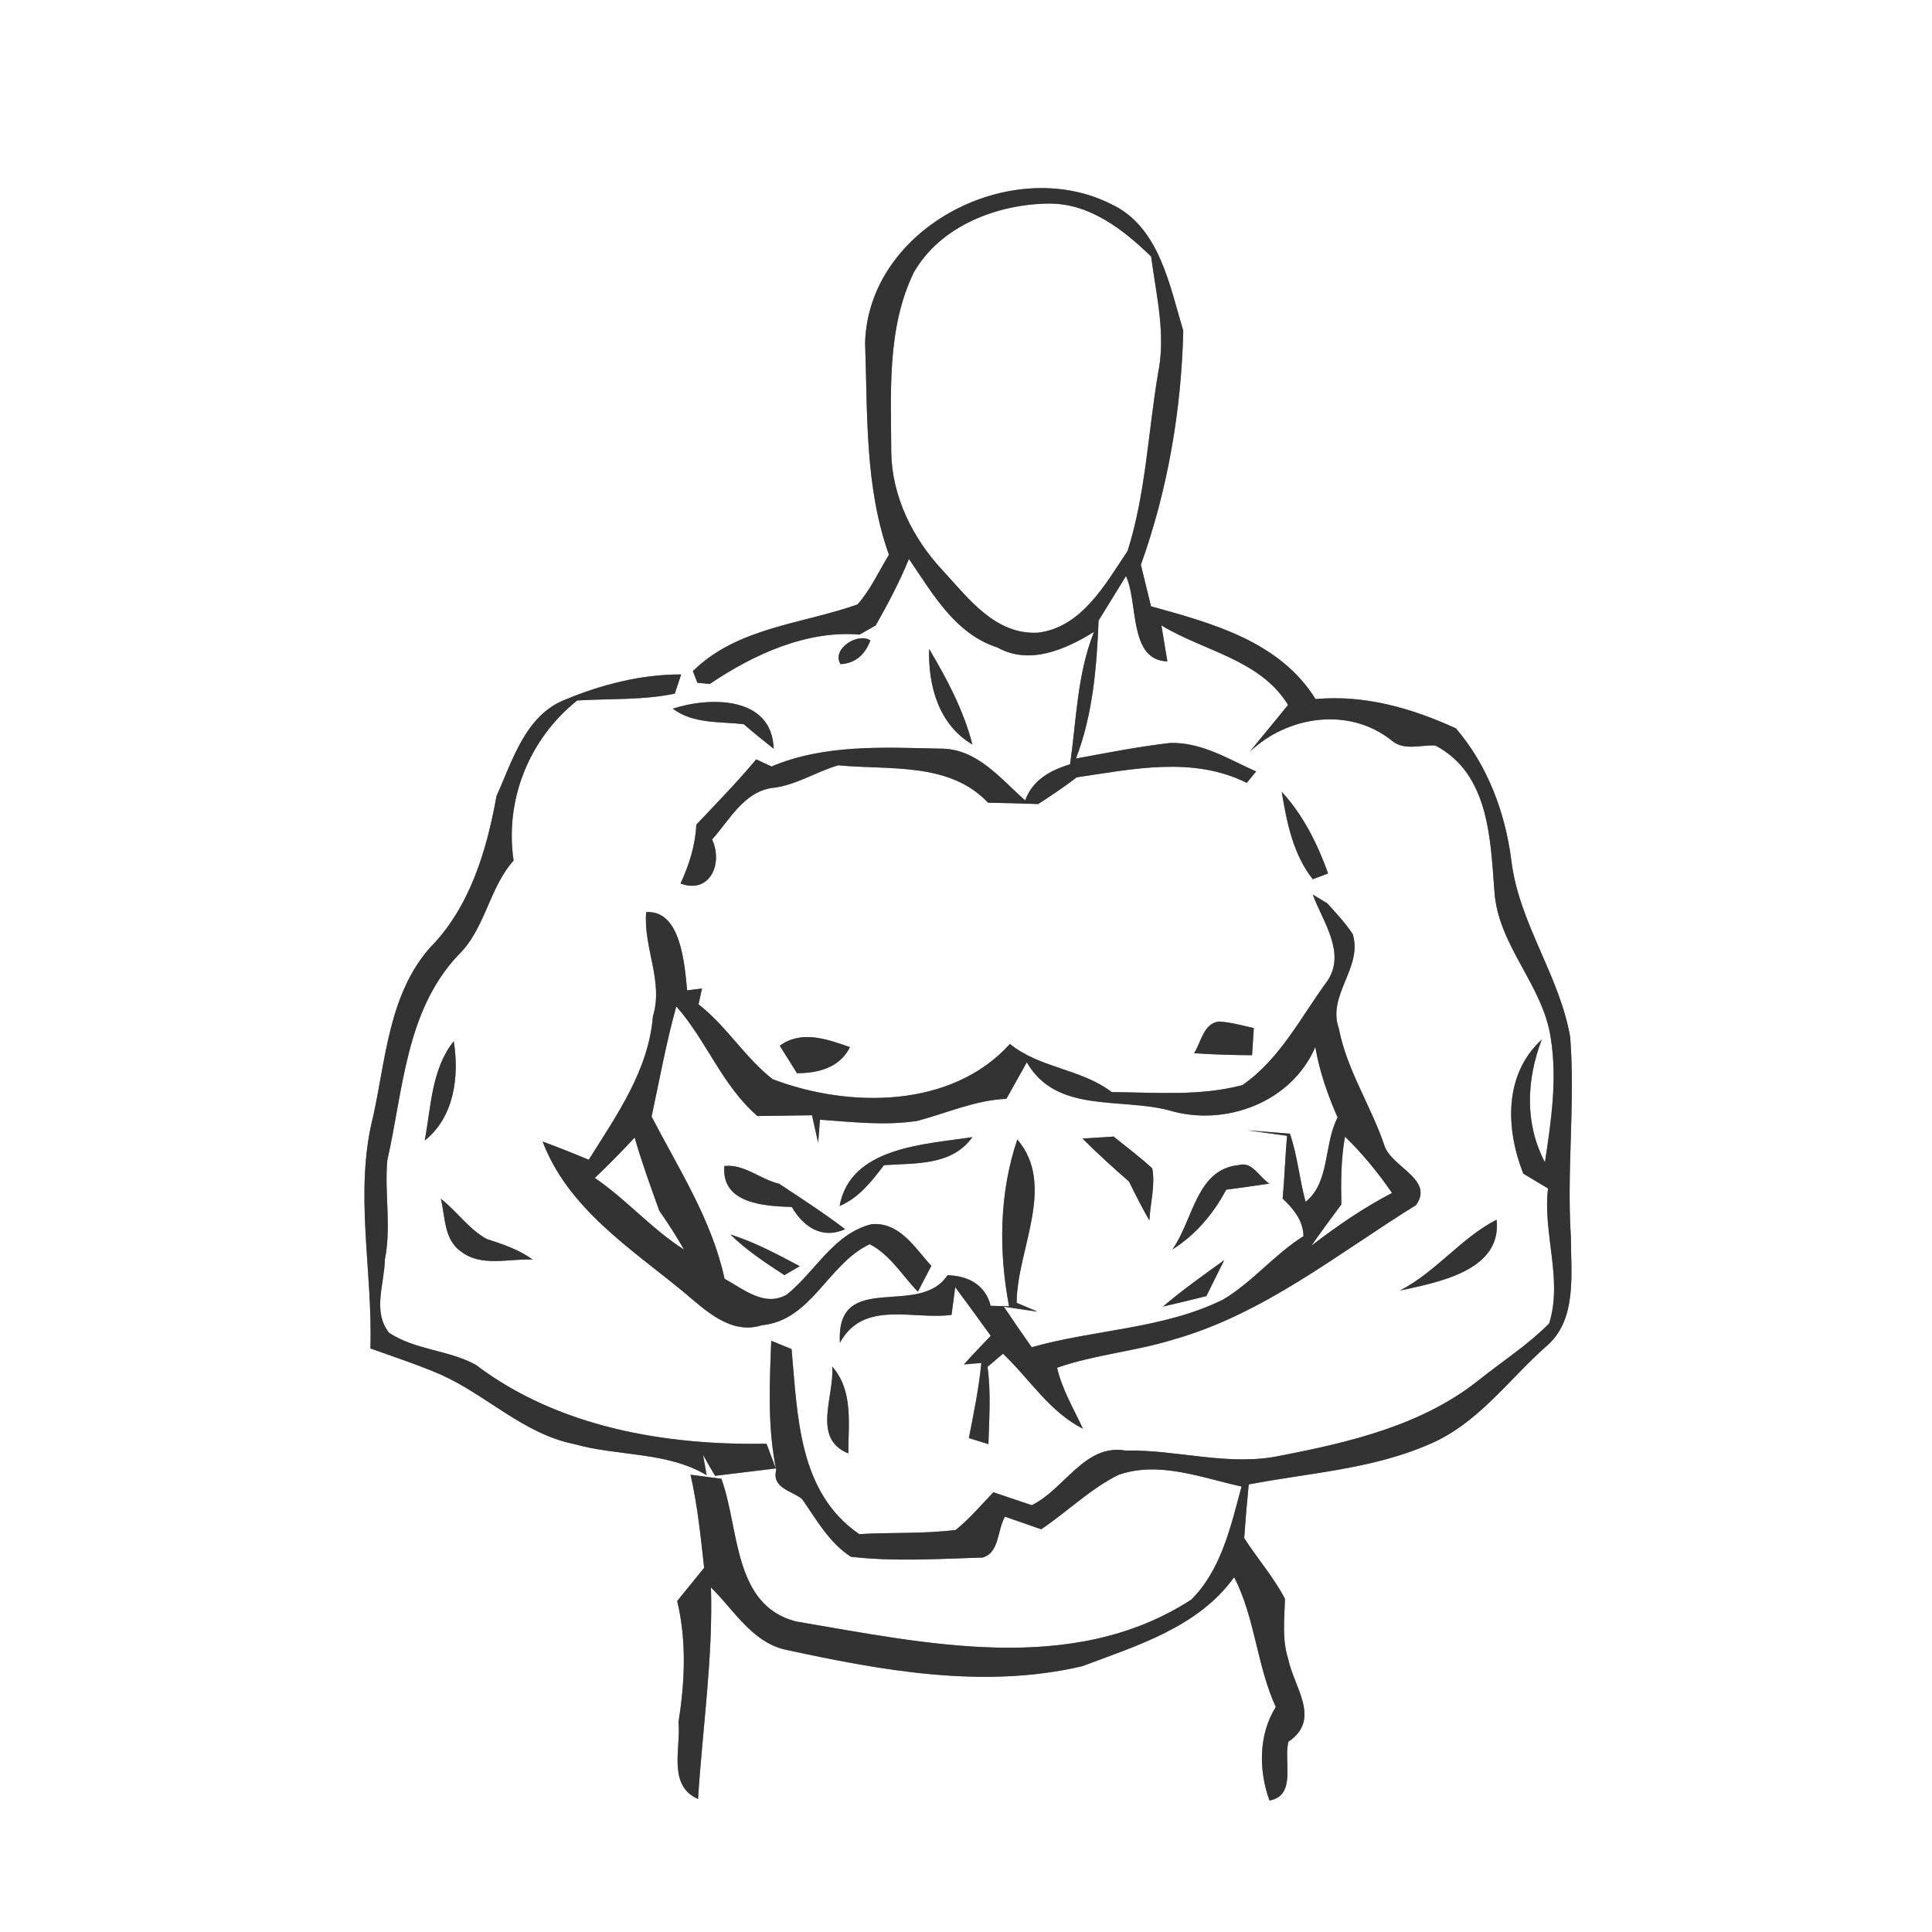 <?xml version="1.0" encoding="UTF-8" ?>
<!DOCTYPE svg PUBLIC "-//W3C//DTD SVG 1.1//EN" "http://www.w3.org/Graphics/SVG/1.1/DTD/svg11.dtd">
<svg width="175pt" height="175pt" viewBox="0 0 175 175" version="1.1" xmlns="http://www.w3.org/2000/svg">
<rect x="0" y="0" width="175" height="175" fill="#808080" stroke="none"/>
<g id="#ffffffff">
<path fill="#FFFFFF" opacity="1.00" d=" M 0.00 0.00 L 175.00 0.00 L 175.00 175.00 L 0.00 175.00 L 0.00 0.00 M 78.36 31.02 C 78.59 37.45 78.32 44.10 80.52 50.25 C 79.59 51.76 78.86 53.42 77.67 54.75 C 72.62 56.54 66.79 56.82 62.76 60.79 C 62.86 61.06 63.07 61.58 63.17 61.85 C 63.45 61.87 64.01 61.93 64.30 61.95 C 68.23 59.29 73.04 57.08 77.86 57.48 C 78.22 57.27 78.96 56.85 79.32 56.65 C 80.43 54.70 81.48 52.71 82.33 50.63 C 84.47 53.75 86.50 57.42 90.35 58.65 C 93.25 60.28 96.53 58.82 99.09 57.24 C 97.57 61.08 97.50 65.20 96.93 69.23 C 95.16 69.76 93.53 70.65 92.86 72.50 C 90.58 70.50 88.49 67.77 85.13 67.81 C 80.02 67.70 74.69 67.40 69.88 69.43 C 69.53 69.26 68.85 68.94 68.50 68.78 C 66.78 70.84 64.91 72.75 63.07 74.70 C 62.99 76.57 62.42 78.34 61.64 80.03 C 64.29 81.01 65.52 78.25 64.50 76.04 C 66.07 74.30 67.34 71.78 69.88 71.38 C 72.05 71.17 73.88 69.91 75.93 69.32 C 80.54 69.77 86.00 68.99 89.50 72.71 C 91.01 72.74 92.53 72.77 94.04 72.83 C 95.23 72.06 96.41 71.27 97.53 70.41 C 102.65 69.66 108.04 68.48 112.93 70.91 C 113.14 70.65 113.57 70.14 113.78 69.88 C 111.28 68.77 108.83 67.20 105.97 67.30 C 103.11 67.63 100.28 68.19 97.46 68.71 C 98.99 64.72 99.34 60.44 99.51 56.21 C 100.34 54.86 101.16 53.52 101.99 52.18 C 103.12 54.57 102.21 59.80 105.74 59.91 C 105.60 59.09 105.34 57.46 105.20 56.65 C 109.06 59.00 114.14 59.73 116.67 63.85 C 115.53 65.28 114.34 66.67 113.20 68.10 C 116.63 64.83 122.21 64.00 126.05 67.07 C 127.17 68.04 128.70 67.45 130.02 67.53 C 134.90 70.10 135.00 76.02 135.37 80.81 C 135.73 85.72 139.78 89.24 140.47 94.05 C 141.07 97.78 140.50 101.58 139.94 105.28 C 138.09 101.76 138.26 97.83 139.65 94.16 C 136.19 97.35 136.39 102.27 137.98 106.31 C 138.54 106.65 139.66 107.32 140.22 107.65 C 139.73 111.74 141.58 115.90 140.32 119.88 C 138.42 121.80 136.12 123.28 134.01 124.96 C 128.90 129.07 122.35 130.62 116.05 131.84 C 111.36 132.87 106.65 131.29 101.94 131.39 C 98.24 130.76 96.42 134.90 93.46 136.34 C 92.59 136.05 90.85 135.46 89.98 135.17 C 88.87 136.32 87.83 137.57 86.57 138.58 C 83.67 138.95 80.74 138.79 77.83 138.96 C 72.29 135.17 72.25 128.18 71.70 122.20 C 71.24 122.01 70.32 121.64 69.86 121.45 C 69.71 125.35 69.51 129.28 70.31 133.14 C 69.88 134.80 71.73 135.03 72.65 135.78 C 73.95 137.64 75.11 139.75 77.07 141.01 C 81.03 141.47 85.04 141.20 89.02 141.08 C 90.55 140.62 90.33 138.55 91.03 137.38 C 91.85 137.67 93.49 138.24 94.31 138.52 C 96.69 136.93 98.75 134.86 101.32 133.59 C 105.01 132.31 108.84 133.86 112.46 134.65 C 111.49 138.23 110.63 142.18 107.91 144.89 C 97.15 151.86 83.87 148.86 72.10 146.87 C 66.36 145.39 67.00 138.45 65.34 133.95 C 64.41 133.83 63.48 133.71 62.55 133.58 C 63.18 136.35 63.47 139.18 63.78 142.01 C 62.97 143.01 62.15 144.01 61.34 145.02 C 62.21 148.66 62.03 152.33 61.46 156.00 C 61.69 158.33 60.44 161.74 63.23 162.95 C 63.63 156.53 64.59 150.21 64.40 143.79 C 66.43 145.78 68.05 148.63 70.98 149.39 C 79.80 151.31 89.06 153.02 98.01 150.93 C 102.99 149.06 108.54 147.39 111.79 142.86 C 113.70 146.58 113.83 150.84 115.56 154.62 C 113.99 157.12 114.00 160.37 114.99 163.09 C 117.49 162.64 116.23 159.51 116.71 157.76 C 119.71 155.74 117.20 152.84 116.68 150.25 C 116.11 148.48 116.35 146.63 116.39 144.82 C 115.38 142.87 113.89 141.18 112.70 139.32 C 112.81 137.70 112.95 136.08 113.11 134.46 C 118.58 133.41 124.31 133.08 129.46 130.82 C 133.81 129.00 136.58 125.05 139.99 122.01 C 142.90 119.63 142.29 115.37 142.29 112.04 C 141.90 106.01 142.69 99.97 142.23 93.95 C 141.27 88.36 137.59 83.64 136.90 77.96 C 136.35 73.61 134.75 69.33 131.88 65.98 C 127.88 64.14 123.60 62.92 119.16 63.32 C 115.92 58.10 109.80 56.45 104.26 54.92 C 103.96 53.67 103.65 52.41 103.34 51.16 C 105.77 44.39 107.01 37.14 107.18 29.96 C 105.93 25.81 105.00 20.50 100.63 18.48 C 91.63 13.96 78.69 20.59 78.36 31.02 M 76.13 60.16 C 77.42 60.09 78.32 59.37 78.84 58.01 C 77.74 57.26 75.30 58.75 76.13 60.16 M 84.16 58.78 C 84.07 62.13 85.02 65.63 88.08 67.44 C 87.29 64.35 85.78 61.51 84.16 58.78 M 51.18 63.38 C 47.59 64.78 46.41 68.92 44.97 72.12 C 44.08 77.08 42.54 82.23 38.90 85.89 C 35.25 90.10 34.95 95.84 33.82 101.04 C 32.04 107.95 33.78 115.09 33.55 122.14 C 35.68 122.91 37.84 123.61 39.92 124.51 C 44.07 126.36 47.42 129.88 51.99 130.80 C 55.97 131.93 60.35 131.46 64.01 133.62 L 63.68 131.78 C 64.03 132.42 64.40 133.05 64.77 133.68 C 66.14 133.52 68.90 133.18 70.28 133.01 C 70.06 132.45 69.64 131.33 69.43 130.77 C 60.25 130.94 50.56 129.28 43.09 123.62 C 40.62 122.27 37.59 122.29 35.24 120.72 C 33.71 118.79 34.83 116.27 34.86 114.09 C 35.46 111.11 34.82 108.09 35.08 105.11 C 36.53 98.73 36.74 91.61 41.47 86.55 C 43.96 84.17 44.27 80.48 46.52 77.95 C 45.71 72.43 47.93 66.93 52.28 63.45 C 55.21 63.27 58.26 63.43 61.12 62.83 C 61.27 62.39 61.55 61.52 61.70 61.09 C 58.08 61.08 54.50 62.00 51.18 63.38 M 60.94 64.19 C 62.81 65.59 65.18 65.34 67.37 65.60 C 68.25 66.36 69.16 67.10 70.08 67.82 C 69.93 63.03 64.30 63.10 60.94 64.19 M 116.10 71.72 C 116.55 74.48 117.13 77.39 118.91 79.64 C 119.26 79.51 119.95 79.25 120.30 79.12 C 119.34 76.43 118.04 73.83 116.10 71.72 M 120.25 88.83 C 117.85 92.09 115.94 95.95 112.53 98.29 C 108.68 99.31 104.64 98.95 100.70 98.92 C 97.92 96.80 94.17 96.76 91.48 94.56 C 86.20 100.41 76.91 100.39 69.98 97.75 C 67.47 95.79 65.80 92.93 63.27 90.97 C 63.35 90.61 63.51 89.90 63.59 89.54 C 63.25 89.58 62.58 89.66 62.24 89.71 C 62.01 87.36 61.68 82.41 58.53 82.62 C 58.26 85.82 60.12 88.89 59.14 92.07 C 58.74 96.97 55.85 101.02 53.33 105.05 C 51.94 104.47 50.56 103.92 49.15 103.40 C 51.44 109.45 57.16 113.12 61.95 117.05 C 63.92 118.71 66.20 120.93 69.01 120.04 C 73.53 119.60 74.99 114.47 78.78 112.70 C 80.64 113.66 81.72 115.54 83.14 117.00 C 83.55 116.22 83.96 115.44 84.36 114.66 C 82.87 113.05 81.50 110.66 78.94 110.89 C 75.51 111.74 73.85 115.19 71.26 117.27 C 69.25 118.42 67.33 116.76 65.63 115.83 C 64.49 110.52 61.49 105.90 59.02 101.14 C 59.74 97.81 60.34 94.44 61.26 91.16 C 64.00 94.26 65.42 98.35 68.61 101.09 C 70.25 101.06 71.90 101.04 73.55 101.02 C 73.69 101.64 73.97 102.89 74.11 103.51 C 74.15 102.99 74.23 101.94 74.27 101.42 C 77.19 101.63 80.17 101.98 83.09 101.53 C 85.77 100.82 88.35 99.65 91.16 99.53 C 91.78 98.43 92.40 97.32 93.01 96.22 C 95.65 100.86 101.47 99.41 105.87 100.57 C 110.96 102.10 116.98 99.87 119.14 94.84 C 119.52 97.05 120.26 99.17 121.16 101.22 C 119.90 103.63 120.48 107.10 118.26 108.86 C 117.70 106.82 117.53 104.69 116.84 102.69 C 115.55 102.59 114.27 102.49 112.98 102.38 C 113.88 102.51 115.68 102.76 116.58 102.88 C 116.41 104.77 116.36 106.68 116.18 108.57 C 117.17 109.49 118.04 110.56 118.07 111.97 C 115.43 113.63 113.45 116.13 110.78 117.72 C 105.35 120.39 99.19 120.41 93.45 122.03 C 92.59 120.81 91.75 119.59 90.93 118.36 C 91.69 118.47 93.21 118.69 93.98 118.81 C 93.51 118.61 92.57 118.21 92.09 118.01 C 92.09 113.22 95.72 107.41 92.15 103.21 C 90.51 108.04 90.45 113.33 91.40 118.32 C 90.98 118.31 90.14 118.29 89.73 118.28 C 89.26 116.35 87.64 115.55 85.82 115.51 C 83.27 119.43 75.70 114.95 76.08 121.63 C 78.21 117.70 82.73 119.58 86.19 119.10 C 86.28 118.47 86.44 117.22 86.52 116.59 C 87.61 118.05 88.68 119.52 89.74 121.00 C 88.93 121.85 88.10 122.70 87.31 123.59 C 87.70 123.55 88.49 123.49 88.89 123.46 C 88.67 125.75 88.20 128.01 87.76 130.26 C 88.20 130.40 89.09 130.67 89.53 130.81 C 89.60 128.48 89.77 126.13 89.45 123.81 C 89.92 123.41 90.38 123.02 90.85 122.62 C 93.25 124.89 95.06 127.89 98.09 129.41 C 97.25 127.59 96.20 125.86 95.75 123.89 C 99.18 122.69 102.84 122.41 106.30 121.33 C 114.48 119.02 121.16 113.56 128.26 109.16 C 129.93 106.82 126.06 105.74 125.40 103.77 C 124.19 100.16 121.99 96.92 121.27 93.15 C 120.19 90.12 123.46 87.65 122.53 84.61 C 121.86 83.60 121.03 82.71 120.22 81.82 L 118.91 81.03 C 119.80 83.46 121.94 86.28 120.25 88.83 M 110.40 92.53 C 109.00 92.71 108.80 94.41 108.16 95.40 C 109.90 95.52 111.66 95.57 113.41 95.58 C 113.45 94.96 113.53 93.73 113.57 93.12 C 112.52 92.89 111.48 92.59 110.40 92.53 M 70.63 94.72 C 71.02 95.34 71.80 96.59 72.19 97.21 C 74.14 97.21 76.07 96.70 76.99 94.85 C 74.92 94.13 72.62 93.28 70.63 94.72 M 38.47 103.31 C 41.15 101.18 41.61 97.50 41.10 94.31 C 39.08 96.84 39.05 100.26 38.47 103.31 M 76.05 109.24 C 77.80 108.50 78.96 107.00 80.07 105.54 C 82.91 105.34 86.20 105.62 88.08 103.00 C 83.78 103.67 77.03 103.87 76.05 109.24 M 98.05 103.13 C 99.41 104.48 100.82 105.77 102.27 107.03 C 102.85 108.22 103.45 109.40 104.11 110.55 C 104.19 108.98 104.66 107.39 104.37 105.83 C 103.26 104.80 102.04 103.90 100.87 102.95 C 100.17 102.99 98.76 103.08 98.05 103.13 M 65.61 105.62 C 65.33 109.04 69.22 109.24 71.72 109.33 C 72.78 111.13 74.45 112.28 76.55 111.34 C 74.62 109.87 72.59 108.56 70.57 107.22 C 68.88 106.84 67.41 105.41 65.61 105.62 M 106.19 113.18 C 108.30 111.85 109.91 109.95 111.07 107.76 C 112.37 107.59 113.68 107.41 114.98 107.21 C 114.09 106.66 113.42 105.17 112.23 105.53 C 108.34 105.88 108.08 110.56 106.19 113.18 M 39.93 108.58 C 40.34 110.21 40.20 112.30 41.77 113.37 C 43.60 114.79 46.12 113.99 48.24 114.09 C 46.99 113.17 45.52 112.70 44.07 112.22 C 42.45 111.32 41.38 109.71 39.93 108.58 M 126.80 116.90 C 130.24 116.15 136.07 115.11 135.56 110.48 C 132.36 112.11 130.07 115.22 126.80 116.90 M 66.16 111.82 C 67.62 113.26 69.34 114.38 71.05 115.50 C 71.39 115.30 72.09 114.89 72.44 114.69 C 70.40 113.61 68.36 112.51 66.16 111.82 M 110.89 114.14 C 109.01 115.50 107.11 116.84 105.34 118.35 C 106.65 118.05 107.96 117.73 109.27 117.40 C 109.81 116.31 110.35 115.22 110.89 114.14 M 75.38 123.78 C 75.60 126.47 73.50 130.30 76.84 131.65 C 76.84 128.96 77.31 125.97 75.38 123.78 Z" />
<path fill="#FFFFFF" opacity="1.00" d=" M 82.76 24.70 C 85.17 20.46 90.33 18.48 95.02 18.44 C 98.69 18.41 101.76 20.80 104.27 23.24 C 104.73 26.75 105.63 30.30 104.89 33.85 C 103.99 39.20 103.78 44.71 102.14 49.90 C 100.13 52.90 97.99 56.83 94.01 57.31 C 90.13 57.51 87.72 54.19 85.37 51.65 C 82.68 48.77 80.80 44.99 80.73 41.00 C 80.71 35.54 80.32 29.76 82.76 24.70 Z" />
<path fill="#FFFFFF" opacity="1.00" d=" M 53.88 106.70 C 55.12 105.52 56.32 104.29 57.49 103.04 C 58.13 105.28 58.93 107.48 59.72 109.67 C 60.52 110.81 61.27 111.98 61.96 113.19 C 59.03 111.33 56.75 108.65 53.88 106.70 Z" />
<path fill="#FFFFFF" opacity="1.00" d=" M 121.50 109.10 C 121.46 107.05 121.46 104.99 121.83 102.96 C 123.42 104.50 124.83 106.23 126.09 108.06 C 123.50 109.40 121.10 111.06 118.79 112.83 C 119.67 111.57 120.58 110.33 121.50 109.10 Z" />
</g>
<g id="#171717ff">
<path fill="#333333" opacity="1.00" d=" M 78.36 31.02 C 78.69 20.59 91.63 13.96 100.63 18.48 C 105.00 20.50 105.93 25.81 107.18 29.96 C 107.01 37.14 105.77 44.39 103.34 51.16 C 103.65 52.41 103.96 53.67 104.26 54.92 C 109.80 56.45 115.92 58.10 119.16 63.32 C 123.60 62.92 127.88 64.14 131.88 65.98 C 134.75 69.33 136.35 73.61 136.90 77.96 C 137.59 83.64 141.27 88.36 142.23 93.95 C 142.69 99.97 141.90 106.01 142.29 112.04 C 142.29 115.37 142.90 119.63 139.99 122.01 C 136.58 125.05 133.81 129.00 129.46 130.82 C 124.31 133.08 118.58 133.41 113.11 134.46 C 112.95 136.08 112.81 137.70 112.70 139.32 C 113.89 141.18 115.38 142.87 116.39 144.82 C 116.35 146.63 116.11 148.48 116.68 150.25 C 117.20 152.84 119.71 155.74 116.71 157.76 C 116.23 159.51 117.49 162.64 114.99 163.09 C 114.00 160.37 113.99 157.12 115.56 154.62 C 113.83 150.84 113.70 146.58 111.79 142.86 C 108.54 147.39 102.99 149.06 98.01 150.93 C 89.06 153.02 79.80 151.31 70.98 149.39 C 68.05 148.63 66.43 145.78 64.40 143.79 C 64.59 150.21 63.63 156.53 63.23 162.95 C 60.44 161.74 61.69 158.33 61.46 156.00 C 62.03 152.33 62.21 148.66 61.34 145.02 C 62.15 144.01 62.97 143.01 63.78 142.01 C 63.47 139.18 63.18 136.35 62.55 133.58 C 63.48 133.71 64.41 133.83 65.34 133.95 C 67.00 138.45 66.36 145.39 72.10 146.87 C 83.87 148.86 97.15 151.86 107.91 144.89 C 110.63 142.18 111.49 138.23 112.46 134.65 C 108.84 133.86 105.01 132.31 101.32 133.59 C 98.75 134.86 96.69 136.93 94.31 138.52 C 93.49 138.24 91.85 137.67 91.03 137.38 C 90.33 138.55 90.55 140.62 89.02 141.08 C 85.04 141.20 81.03 141.47 77.07 141.01 C 75.11 139.75 73.95 137.64 72.65 135.78 C 71.73 135.03 69.88 134.80 70.31 133.14 C 69.51 129.28 69.71 125.35 69.86 121.45 C 70.32 121.64 71.24 122.01 71.70 122.20 C 72.25 128.18 72.29 135.17 77.83 138.96 C 80.74 138.79 83.67 138.95 86.57 138.58 C 87.83 137.57 88.87 136.32 89.98 135.17 C 90.85 135.46 92.59 136.05 93.46 136.34 C 96.42 134.90 98.24 130.76 101.94 131.39 C 106.65 131.29 111.36 132.87 116.05 131.84 C 122.35 130.62 128.90 129.07 134.01 124.96 C 136.12 123.28 138.42 121.80 140.32 119.88 C 141.58 115.90 139.73 111.74 140.22 107.65 C 139.66 107.32 138.54 106.65 137.98 106.31 C 136.39 102.27 136.19 97.35 139.65 94.16 C 138.26 97.83 138.09 101.76 139.94 105.28 C 140.50 101.58 141.07 97.78 140.47 94.05 C 139.78 89.24 135.73 85.72 135.37 80.81 C 135.00 76.02 134.90 70.10 130.02 67.53 C 128.70 67.45 127.17 68.04 126.05 67.07 C 122.21 64.00 116.63 64.83 113.20 68.10 C 114.34 66.67 115.53 65.28 116.67 63.85 C 114.14 59.73 109.06 59.00 105.20 56.65 C 105.34 57.46 105.60 59.09 105.74 59.91 C 102.21 59.80 103.12 54.57 101.99 52.18 C 101.16 53.52 100.34 54.86 99.51 56.21 C 99.34 60.44 98.99 64.72 97.46 68.71 C 100.28 68.19 103.11 67.63 105.97 67.30 C 108.83 67.20 111.28 68.77 113.78 69.88 C 113.57 70.14 113.14 70.65 112.93 70.91 C 108.04 68.48 102.65 69.66 97.53 70.41 C 96.41 71.27 95.23 72.06 94.04 72.83 C 92.53 72.77 91.01 72.74 89.50 72.71 C 86.00 68.99 80.54 69.77 75.93 69.32 C 73.88 69.91 72.05 71.17 69.88 71.38 C 67.34 71.78 66.07 74.30 64.50 76.04 C 65.52 78.25 64.29 81.01 61.64 80.03 C 62.42 78.34 62.99 76.57 63.07 74.70 C 64.91 72.75 66.78 70.84 68.50 68.78 C 68.85 68.94 69.53 69.26 69.88 69.43 C 74.69 67.40 80.02 67.70 85.13 67.81 C 88.49 67.77 90.58 70.50 92.86 72.50 C 93.53 70.65 95.16 69.76 96.93 69.23 C 97.50 65.20 97.57 61.08 99.09 57.24 C 96.53 58.82 93.25 60.28 90.35 58.65 C 86.50 57.42 84.47 53.75 82.33 50.63 C 81.48 52.71 80.43 54.70 79.32 56.65 C 78.96 56.85 78.22 57.27 77.86 57.48 C 73.04 57.08 68.23 59.29 64.30 61.95 C 64.01 61.93 63.45 61.87 63.17 61.85 C 63.07 61.58 62.86 61.06 62.76 60.79 C 66.79 56.82 72.62 56.54 77.67 54.75 C 78.86 53.42 79.59 51.76 80.52 50.25 C 78.32 44.10 78.59 37.45 78.36 31.02 M 82.76 24.70 C 80.32 29.76 80.71 35.54 80.73 41.00 C 80.80 44.99 82.68 48.77 85.37 51.65 C 87.72 54.19 90.13 57.51 94.01 57.31 C 97.99 56.83 100.13 52.90 102.14 49.90 C 103.78 44.71 103.99 39.20 104.89 33.85 C 105.63 30.30 104.73 26.75 104.27 23.24 C 101.76 20.80 98.69 18.41 95.02 18.44 C 90.33 18.48 85.17 20.46 82.76 24.70 Z" />
<path fill="#333333" opacity="1.00" d=" M 76.13 60.16 C 75.30 58.75 77.74 57.26 78.84 58.01 C 78.32 59.37 77.42 60.09 76.13 60.16 Z" />
<path fill="#333333" opacity="1.00" d=" M 84.16 58.78 C 85.78 61.51 87.29 64.35 88.08 67.44 C 85.02 65.63 84.07 62.13 84.16 58.78 Z" />
<path fill="#333333" opacity="1.00" d=" M 51.18 63.38 C 54.50 62.00 58.08 61.08 61.70 61.09 C 61.55 61.52 61.27 62.39 61.12 62.83 C 58.26 63.43 55.21 63.27 52.28 63.45 C 47.93 66.93 45.71 72.43 46.52 77.95 C 44.27 80.48 43.96 84.17 41.47 86.55 C 36.74 91.61 36.53 98.73 35.08 105.11 C 34.82 108.09 35.46 111.11 34.86 114.09 C 34.83 116.27 33.71 118.79 35.24 120.72 C 37.59 122.29 40.62 122.27 43.09 123.62 C 50.56 129.28 60.25 130.94 69.43 130.77 C 69.64 131.33 70.06 132.45 70.28 133.01 C 68.90 133.18 66.14 133.52 64.77 133.68 C 64.40 133.05 64.03 132.42 63.68 131.78 L 64.01 133.62 C 60.35 131.46 55.97 131.93 51.99 130.80 C 47.42 129.88 44.07 126.36 39.92 124.51 C 37.84 123.61 35.68 122.91 33.55 122.14 C 33.78 115.09 32.04 107.95 33.82 101.04 C 34.95 95.84 35.25 90.10 38.90 85.89 C 42.54 82.23 44.08 77.08 44.97 72.12 C 46.41 68.92 47.59 64.78 51.18 63.38 Z" />
<path fill="#333333" opacity="1.00" d=" M 60.94 64.19 C 64.30 63.10 69.93 63.03 70.08 67.82 C 69.16 67.10 68.25 66.36 67.37 65.60 C 65.18 65.34 62.81 65.59 60.94 64.19 Z" />
<path fill="#333333" opacity="1.00" d=" M 116.10 71.72 C 118.04 73.83 119.34 76.43 120.30 79.12 C 119.95 79.25 119.26 79.51 118.91 79.64 C 117.13 77.39 116.55 74.48 116.10 71.72 Z" />
<path fill="#333333" opacity="1.00" d=" M 120.25 88.83 C 121.94 86.28 119.80 83.46 118.91 81.03 L 120.22 81.82 C 121.03 82.71 121.86 83.60 122.53 84.61 C 123.46 87.65 120.19 90.12 121.27 93.15 C 121.99 96.92 124.19 100.16 125.40 103.77 C 126.06 105.74 129.93 106.82 128.26 109.16 C 121.16 113.56 114.48 119.02 106.30 121.33 C 102.84 122.41 99.18 122.69 95.75 123.89 C 96.20 125.86 97.25 127.59 98.09 129.41 C 95.06 127.89 93.25 124.89 90.85 122.62 C 90.38 123.02 89.92 123.41 89.45 123.81 C 89.77 126.13 89.60 128.48 89.53 130.81 C 89.09 130.67 88.20 130.40 87.76 130.26 C 88.20 128.01 88.67 125.75 88.89 123.46 C 88.49 123.49 87.70 123.55 87.31 123.59 C 88.10 122.70 88.93 121.85 89.74 121.00 C 88.68 119.52 87.61 118.05 86.52 116.59 C 86.44 117.22 86.28 118.47 86.19 119.10 C 82.73 119.58 78.21 117.70 76.08 121.63 C 75.70 114.95 83.27 119.43 85.82 115.51 C 87.64 115.55 89.26 116.35 89.73 118.28 C 90.14 118.29 90.98 118.31 91.40 118.32 C 90.45 113.33 90.51 108.04 92.15 103.21 C 95.72 107.41 92.09 113.22 92.09 118.01 C 92.57 118.21 93.51 118.61 93.98 118.81 C 93.21 118.69 91.69 118.47 90.93 118.36 C 91.75 119.59 92.59 120.81 93.45 122.03 C 99.19 120.41 105.35 120.39 110.78 117.72 C 113.45 116.13 115.43 113.63 118.07 111.97 C 118.04 110.56 117.17 109.49 116.18 108.57 C 116.36 106.68 116.41 104.77 116.58 102.88 C 115.68 102.76 113.88 102.51 112.98 102.38 C 114.27 102.49 115.55 102.59 116.84 102.69 C 117.53 104.69 117.70 106.82 118.26 108.86 C 120.48 107.10 119.90 103.63 121.16 101.22 C 120.26 99.17 119.52 97.05 119.14 94.84 C 116.98 99.87 110.96 102.10 105.87 100.57 C 101.47 99.41 95.65 100.86 93.01 96.22 C 92.40 97.32 91.78 98.43 91.16 99.53 C 88.35 99.65 85.77 100.82 83.09 101.53 C 80.17 101.98 77.19 101.63 74.27 101.42 C 74.23 101.94 74.15 102.99 74.11 103.51 C 73.97 102.89 73.69 101.64 73.55 101.02 C 71.90 101.04 70.25 101.06 68.61 101.09 C 65.42 98.35 64.00 94.26 61.26 91.16 C 60.34 94.44 59.74 97.81 59.02 101.14 C 61.49 105.90 64.49 110.52 65.63 115.83 C 67.33 116.76 69.25 118.42 71.26 117.27 C 73.85 115.19 75.51 111.74 78.94 110.89 C 81.50 110.66 82.87 113.05 84.36 114.66 C 83.96 115.44 83.55 116.22 83.14 117.00 C 81.72 115.54 80.64 113.66 78.78 112.70 C 74.99 114.47 73.53 119.60 69.01 120.04 C 66.20 120.93 63.92 118.71 61.95 117.05 C 57.16 113.12 51.44 109.45 49.15 103.40 C 50.56 103.92 51.94 104.47 53.33 105.05 C 55.85 101.02 58.74 96.97 59.14 92.07 C 60.12 88.89 58.26 85.82 58.53 82.62 C 61.68 82.41 62.01 87.36 62.24 89.71 C 62.58 89.66 63.25 89.58 63.59 89.54 C 63.51 89.90 63.35 90.61 63.27 90.97 C 65.80 92.93 67.47 95.79 69.98 97.75 C 76.91 100.39 86.20 100.41 91.48 94.56 C 94.17 96.76 97.92 96.80 100.70 98.92 C 104.64 98.95 108.68 99.31 112.53 98.29 C 115.94 95.95 117.85 92.09 120.25 88.83 M 53.88 106.70 C 56.75 108.65 59.03 111.33 61.96 113.19 C 61.27 111.98 60.52 110.81 59.72 109.67 C 58.93 107.48 58.13 105.28 57.49 103.04 C 56.32 104.29 55.12 105.52 53.88 106.70 M 121.50 109.10 C 120.58 110.33 119.67 111.57 118.79 112.83 C 121.10 111.06 123.50 109.40 126.09 108.06 C 124.83 106.23 123.42 104.50 121.83 102.96 C 121.46 104.99 121.46 107.05 121.50 109.10 Z" />
<path fill="#333333" opacity="1.00" d=" M 110.40 92.53 C 111.48 92.59 112.52 92.89 113.57 93.12 C 113.53 93.73 113.45 94.96 113.41 95.58 C 111.66 95.57 109.90 95.52 108.16 95.40 C 108.80 94.41 109.00 92.71 110.40 92.53 Z" />
<path fill="#333333" opacity="1.00" d=" M 70.63 94.72 C 72.62 93.28 74.92 94.13 76.99 94.85 C 76.07 96.70 74.14 97.21 72.19 97.21 C 71.80 96.59 71.02 95.34 70.63 94.72 Z" />
<path fill="#333333" opacity="1.00" d=" M 38.47 103.31 C 39.05 100.26 39.08 96.84 41.10 94.31 C 41.61 97.50 41.15 101.18 38.47 103.31 Z" />
<path fill="#333333" opacity="1.00" d=" M 76.05 109.24 C 77.03 103.87 83.78 103.67 88.08 103.00 C 86.20 105.62 82.91 105.34 80.07 105.54 C 78.96 107.00 77.80 108.50 76.05 109.24 Z" />
<path fill="#333333" opacity="1.00" d=" M 98.05 103.13 C 98.76 103.08 100.17 102.99 100.87 102.95 C 102.04 103.90 103.26 104.80 104.37 105.83 C 104.66 107.39 104.19 108.98 104.11 110.55 C 103.45 109.40 102.85 108.22 102.27 107.03 C 100.82 105.77 99.41 104.48 98.05 103.13 Z" />
<path fill="#333333" opacity="1.00" d=" M 65.61 105.62 C 67.41 105.41 68.88 106.84 70.57 107.22 C 72.59 108.56 74.62 109.87 76.55 111.34 C 74.45 112.28 72.78 111.13 71.72 109.33 C 69.22 109.24 65.33 109.04 65.61 105.62 Z" />
<path fill="#333333" opacity="1.00" d=" M 106.19 113.18 C 108.08 110.56 108.34 105.88 112.23 105.53 C 113.42 105.17 114.09 106.66 114.98 107.21 C 113.68 107.41 112.37 107.59 111.07 107.76 C 109.91 109.95 108.30 111.85 106.19 113.18 Z" />
<path fill="#333333" opacity="1.00" d=" M 39.93 108.58 C 41.38 109.71 42.45 111.32 44.07 112.22 C 45.52 112.70 46.99 113.17 48.24 114.09 C 46.12 113.99 43.60 114.79 41.77 113.37 C 40.20 112.30 40.34 110.21 39.93 108.58 Z" />
<path fill="#333333" opacity="1.00" d=" M 126.80 116.90 C 130.07 115.22 132.36 112.11 135.56 110.48 C 136.07 115.11 130.24 116.15 126.80 116.90 Z" />
<path fill="#333333" opacity="1.00" d=" M 66.16 111.82 C 68.36 112.51 70.40 113.61 72.44 114.69 C 72.09 114.89 71.39 115.30 71.05 115.50 C 69.34 114.38 67.62 113.26 66.16 111.82 Z" />
<path fill="#333333" opacity="1.00" d=" M 110.89 114.14 C 110.35 115.22 109.81 116.31 109.27 117.40 C 107.96 117.73 106.65 118.05 105.34 118.35 C 107.11 116.84 109.01 115.50 110.89 114.14 Z" />
<path fill="#333333" opacity="1.00" d=" M 75.38 123.78 C 77.31 125.97 76.84 128.96 76.84 131.65 C 73.50 130.30 75.60 126.47 75.38 123.78 Z" />
</g>
</svg>
